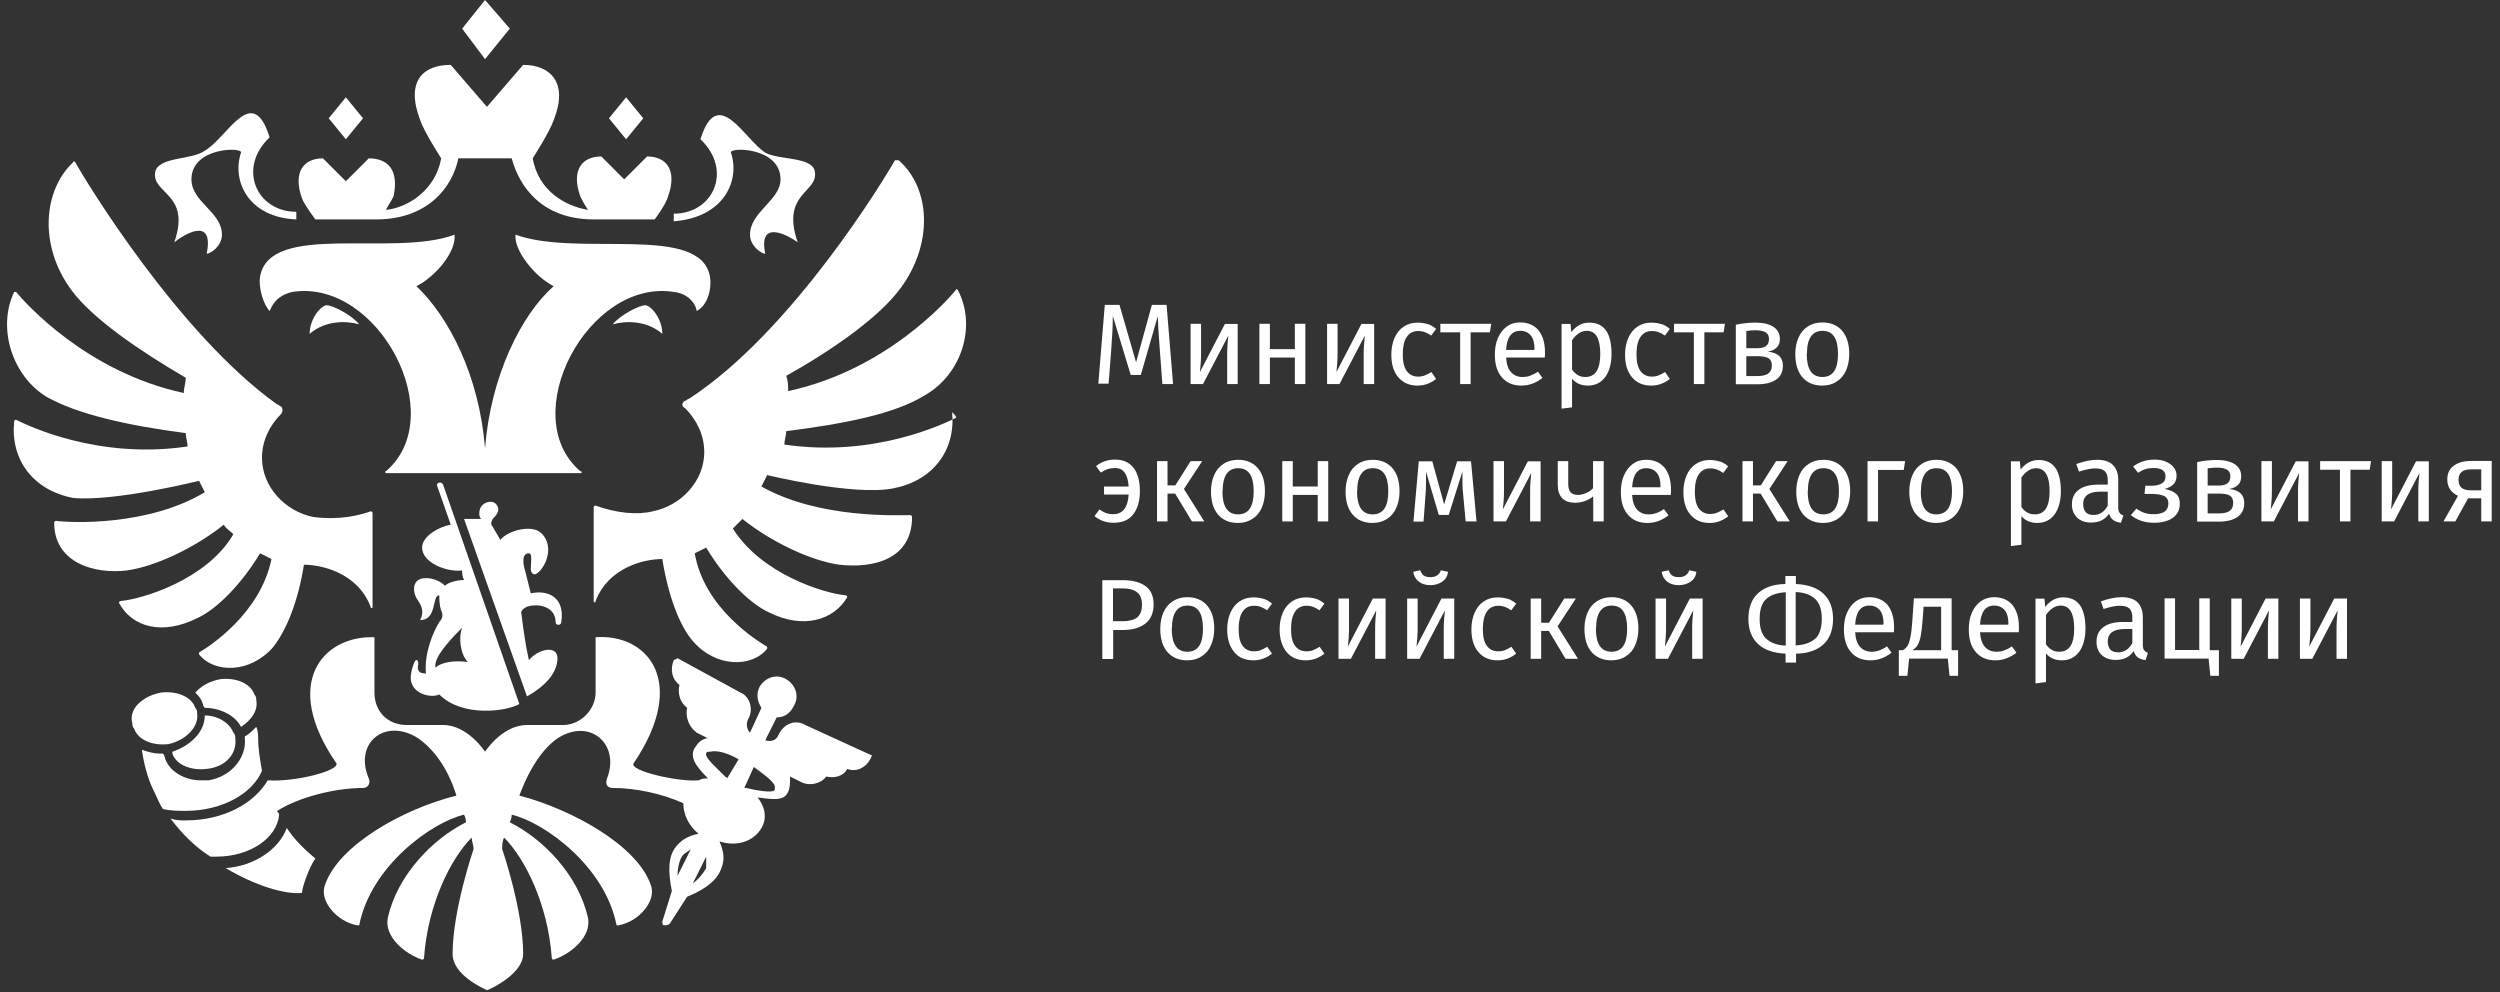 <?xml version="1.0" encoding="UTF-8"?>
<svg xmlns="http://www.w3.org/2000/svg" fill="#ffffff" viewBox="0 0 756 300" version="1.1">
<rect x="0" y="0" width="756" height="300" fill="#333333" stroke="none"/>
<g id="surface1">
<path style=" stroke:none;fill-rule:nonzero;fill-opacity:1;" d="M 59.621 215.777 C 59.621 215.203 59.621 214.625 59.047 214.047 C 57.891 210.586 53.281 208.855 48.668 209.434 C 45.785 210.008 43.48 211.164 41.75 212.895 C 40.02 214.625 39.445 216.934 40.02 218.664 C 40.02 219.242 40.02 219.816 40.598 220.395 C 41.75 223.855 46.363 225.586 50.973 225.012 C 56.164 223.855 60.199 219.816 59.621 215.777 Z M 59.621 215.777 "/>
<path style=" stroke:none;fill-rule:nonzero;fill-opacity:1;" d="M 71.152 223.281 C 71.152 222.703 71.152 222.125 70.574 221.547 C 69.422 218.664 65.965 216.355 61.93 216.355 C 61.93 221.547 57.316 225.586 52.129 227.316 L 52.129 227.895 C 53.281 231.355 57.891 233.086 62.504 232.512 C 68.27 231.934 71.727 227.895 71.152 223.281 Z M 71.152 223.281 "/>
<path style=" stroke:none;fill-rule:nonzero;fill-opacity:1;" d="M 77.492 211.742 C 77.492 211.164 77.492 210.586 76.918 210.008 C 75.766 206.547 71.152 204.816 66.539 205.395 C 63.656 205.973 61.352 207.125 59.621 208.855 L 59.047 209.434 C 60.199 210.586 60.773 211.164 61.352 212.895 C 61.352 213.277 61.543 213.664 61.93 214.047 C 66.539 214.047 71.152 216.355 72.883 219.816 C 76.34 217.512 78.07 214.625 77.492 211.742 Z M 77.492 211.742 "/>
<path style=" stroke:none;fill-rule:nonzero;fill-opacity:1;" d="M 200.285 100.965 C 195.676 96.926 189.332 96.926 185.297 98.082 C 187.605 95.195 193.367 92.312 195.098 92.312 C 196.828 92.312 200.285 96.352 200.285 100.965 Z M 200.285 100.965 "/>
<path style=" stroke:none;fill-rule:nonzero;fill-opacity:1;" d="M 214.699 83.656 C 211.816 67.504 174.922 77.887 155.898 70.965 C 155.32 75.582 161.66 83.656 167.426 86.543 C 157.625 95.195 148.402 113.66 146.672 135.582 C 144.941 113.66 135.719 95.773 125.918 86.543 C 131.684 83.656 138.027 76.156 137.449 70.965 C 119 77.887 81.527 66.926 78.645 83.656 C 78.07 87.121 79.801 92.312 81.527 94.043 C 82.105 92.891 83.258 89.426 88.445 88.273 C 114.391 84.234 136.297 125.773 116.695 142.508 C 116.117 142.508 116.695 143.082 116.695 143.082 L 175.496 143.082 C 176.074 143.082 176.074 142.508 175.496 142.508 C 155.898 125.773 177.805 84.234 203.746 88.273 C 208.934 88.852 210.664 92.891 210.664 94.043 C 214.121 92.312 215.277 87.121 214.699 83.656 Z M 214.699 83.656 "/>
<path style=" stroke:none;fill-rule:nonzero;fill-opacity:1;" d="M 221.039 46.156 C 220.465 44.426 236.031 44.426 236.031 54.234 C 236.031 60.578 226.805 64.043 226.805 70.965 C 226.805 74.426 230.266 76.734 231.418 76.734 C 229.113 65.773 238.91 71.543 241.219 73.273 C 236.031 58.273 247.559 58.273 246.406 51.926 C 245.828 47.309 235.453 48.465 231.418 46.156 C 225.074 42.117 217.004 25.387 211.816 42.117 C 221.617 51.348 215.852 64.617 203.746 64.617 L 203.746 66.926 C 218.734 65.773 223.922 54.809 221.039 46.156 Z M 221.039 46.156 "/>
<path style=" stroke:none;fill-rule:nonzero;fill-opacity:1;" d="M 52.703 73.273 C 55.586 70.965 64.809 65.195 62.504 76.734 C 63.656 76.734 67.117 74.426 67.117 70.965 C 67.117 64.043 57.891 61.156 57.891 54.234 C 57.891 44.426 73.457 44.426 72.883 46.156 C 70 54.809 75.188 65.773 89.602 66.348 L 89.602 64.043 C 77.492 64.043 71.727 50.773 81.527 41.539 C 76.34 24.809 68.848 41.539 61.93 45.578 C 57.891 48.465 48.094 47.309 46.938 51.926 C 45.785 58.848 57.891 58.273 52.703 73.273 Z M 52.703 73.273 "/>
<path style=" stroke:none;fill-rule:nonzero;fill-opacity:1;" d="M 93.637 100.965 C 98.246 96.926 104.59 96.926 108.625 98.082 C 106.316 95.195 100.555 92.312 98.824 92.312 C 97.094 92.312 93.637 96.352 93.637 100.965 Z M 93.637 100.965 "/>
<path style=" stroke:none;fill-rule:nonzero;fill-opacity:1;" d="M 154.168 8.652 L 146.672 0 L 139.754 8.652 L 146.672 17.887 Z M 154.168 8.652 "/>
<path style=" stroke:none;fill-rule:nonzero;fill-opacity:1;" d="M 194.523 35.77 L 189.332 29.426 L 184.145 35.77 L 189.332 42.117 Z M 194.523 35.77 "/>
<path style=" stroke:none;fill-rule:nonzero;fill-opacity:1;" d="M 109.777 35.77 L 104.59 29.426 L 99.398 35.77 L 104.59 42.117 Z M 109.777 35.77 "/>
<path style=" stroke:none;fill-rule:nonzero;fill-opacity:1;" d="M 95.363 66.348 L 113.812 66.348 C 129.379 66.348 136.871 56.539 138.602 47.887 L 154.742 47.887 C 157.051 56.539 163.969 66.348 179.531 66.348 L 197.98 66.348 C 197.98 66.348 201.441 61.734 202.016 59.426 C 204.898 51.348 201.441 47.309 195.676 47.309 L 188.758 54.234 L 181.84 47.309 C 176.074 47.309 172.613 51.348 175.496 59.426 C 176.074 60.578 176.652 61.734 177.805 63.465 C 170.887 62.312 162.816 57.695 161.086 47.887 C 161.086 47.887 166.273 39.809 167.426 36.348 C 172.039 24.809 166.273 19.617 158.203 19.617 L 147.25 32.309 L 136.297 19.617 C 128.227 19.617 122.461 24.23 127.07 36.348 C 128.227 39.809 133.414 47.887 133.414 47.887 C 131.684 57.695 123.035 62.887 116.695 63.465 C 117.273 62.312 118.426 60.578 119 59.426 C 120.73 51.348 117.273 47.887 111.508 47.887 L 104.59 54.809 L 97.672 47.887 C 91.906 47.887 88.445 51.926 91.328 60.004 C 91.906 61.734 95.363 66.348 95.363 66.348 Z M 95.363 66.348 "/>
<path style=" stroke:none;fill-rule:nonzero;fill-opacity:1;" d="M 289.066 126.352 C 285.609 128.082 264.277 138.469 237.184 134.43 C 237.184 133.273 237.758 131.543 237.758 130.391 C 255.629 128.082 270.621 125.199 279.844 119.43 C 290.797 113.082 295.41 98.66 289.645 87.695 C 289.645 87.695 289.066 87.121 289.066 87.695 C 286.184 91.156 267.738 111.93 238.336 118.273 C 238.336 116.543 238.336 115.391 237.758 113.66 C 252.172 105.582 266.008 95.773 272.348 87.121 C 282.148 73.848 281.574 57.117 271.773 48.465 L 270.621 48.465 C 267.738 53.656 239.488 100.391 208.359 120.582 C 207.781 120.582 207.781 121.16 207.203 121.16 C 206.051 121.738 206.051 122.891 207.203 123.469 C 210.664 126.93 212.969 131.543 212.969 136.738 C 212.969 145.391 206.051 152.891 197.406 154.621 C 192.793 155.777 186.449 155.199 180.109 152.891 C 180.109 152.891 179.531 152.891 179.531 153.469 L 179.531 181.738 C 179.531 182.316 180.109 182.316 180.109 181.738 C 184.145 171.355 195.098 169.047 200.285 169.047 C 202.016 180.008 205.477 189.238 209.512 193.855 C 216.43 201.934 227.383 201.934 231.992 196.164 L 231.992 195.586 C 229.113 193.855 212.969 184.047 210.086 167.316 L 213.547 165.586 C 218.734 174.238 226.23 182.316 232.57 185.199 C 242.949 190.395 252.172 187.508 256.207 180.586 C 256.207 180.586 256.207 180.008 255.629 180.008 C 249.289 179.43 230.266 173.66 221.617 159.816 L 224.5 156.93 C 233.148 163.855 245.254 169.625 253.902 170.777 C 264.277 171.93 275.809 169.047 275.809 156.352 C 275.809 156.352 275.809 155.777 275.23 155.777 C 271.773 155.777 247.559 156.93 230.266 147.121 L 231.992 143.66 C 231.992 143.66 257.938 150.008 270.043 147.699 C 282.148 145.391 289.066 136.16 287.914 124.621 C 289.645 126.352 289.066 126.352 289.066 126.352 Z M 289.066 126.352 "/>
<path style=" stroke:none;fill-rule:nonzero;fill-opacity:1;" d="M 60.199 145.391 L 61.93 148.852 C 44.633 159.238 20.996 158.086 16.961 157.508 C 16.961 157.508 16.387 157.508 16.387 158.086 C 16.387 170.199 28.492 173.66 38.293 172.508 C 46.938 171.355 59.047 165.586 67.691 158.66 C 68.27 159.816 69.422 160.391 70.574 161.547 C 62.504 175.391 42.902 181.16 36.562 181.738 C 35.984 181.738 35.984 182.316 35.984 182.316 C 40.02 189.816 49.246 192.125 59.621 186.93 C 65.965 184.047 73.457 175.969 78.645 167.316 L 82.105 169.047 C 78.645 185.777 63.082 195.586 60.199 197.316 L 60.199 197.895 C 64.809 203.664 75.766 203.664 82.684 195.586 C 86.719 190.395 90.176 181.738 91.906 170.777 C 97.094 170.777 108.047 173.086 112.082 183.469 C 112.082 184.047 112.66 184.047 112.66 183.469 L 112.66 155.199 C 112.66 154.621 112.082 154.621 112.082 154.621 C 105.742 156.93 99.398 156.93 94.789 156.352 C 86.141 154.621 79.223 147.121 79.223 138.469 C 79.223 133.273 81.527 128.66 84.988 125.199 C 85.562 124.621 85.562 123.469 84.988 122.891 C 84.41 122.891 84.41 122.312 83.836 122.312 C 53.855 100.965 25.609 54.234 22.727 49.039 C 22.727 49.039 22.148 48.465 22.148 49.039 C 12.926 57.695 11.773 74.426 21.574 87.695 C 27.914 96.352 42.328 106.16 56.164 114.234 C 56.164 115.965 55.586 117.121 55.586 118.852 C 26.184 112.504 7.738 91.734 4.855 88.273 L 4.277 88.273 C -0.91 99.234 3.703 113.66 14.078 120.004 C 23.305 125.199 38.293 128.66 56.164 130.969 C 56.164 132.121 56.738 133.852 56.738 135.008 C 29.645 139.043 8.312 128.66 4.855 126.93 C 4.855 126.93 4.277 126.93 4.277 127.504 C 3.125 139.043 10.043 148.277 22.148 150.582 C 34.832 151.738 60.199 145.391 60.199 145.391 Z M 60.199 145.391 "/>
<path style=" stroke:none;fill-rule:nonzero;fill-opacity:1;" d="M 159.355 183.469 C 162.816 182.316 168.004 183.469 168.004 188.086 C 168.004 189.238 169.734 189.238 169.734 188.086 C 170.887 180.586 165.695 178.277 160.508 179.43 L 158.777 172.508 C 158.203 170.777 157.625 167.316 159.934 167.316 C 161.086 167.316 160.508 170.199 160.508 171.93 C 160.508 173.086 161.086 173.66 161.66 173.66 C 162.238 173.66 162.816 173.086 163.391 172.508 C 166.273 169.047 166.852 163.855 163.391 160.969 C 160.508 158.66 153.59 160.391 151.285 163.277 C 150.707 162.121 149.555 160.391 148.98 159.238 C 148.402 158.66 148.402 158.086 148.98 156.93 C 149.555 156.352 150.707 155.199 150.707 154.047 C 150.707 153.469 150.133 151.738 148.402 151.738 C 146.672 151.738 144.941 152.891 144.941 155.199 C 144.941 155.777 144.941 156.352 145.52 156.93 L 140.332 156.93 L 159.355 210.586 C 164.543 207.703 168.578 203.664 168.578 199.047 C 168.578 195.008 162.816 196.164 159.934 199.625 C 158.777 194.434 158.203 189.816 157.625 185.199 C 157.625 184.625 158.203 184.047 159.355 183.469 Z M 159.355 183.469 "/>
<path style=" stroke:none;fill-rule:nonzero;fill-opacity:1;" d="M 133.988 146.547 C 133.414 145.391 131.684 145.969 132.262 147.121 L 136.297 158.66 C 132.836 159.238 127.648 162.121 127.648 165.586 C 127.648 170.199 135.145 173.086 139.754 172.508 C 139.754 173.66 139.754 174.238 140.332 175.391 C 138.602 175.391 135.719 175.969 134.566 177.125 C 132.262 174.816 128.227 174.238 126.496 175.391 C 124.766 176.547 124.766 179.43 126.496 181.738 C 127.648 183.469 128.227 185.199 127.07 187.508 C 132.262 187.508 130.531 180.008 132.836 180.008 C 132.836 181.16 132.836 182.895 133.414 184.625 C 133.988 185.777 133.988 186.93 132.836 188.086 C 131.105 190.969 128.227 197.316 128.801 203.664 C 127.07 203.664 125.918 203.086 126.496 200.777 C 126.496 199.625 125.918 199.047 125.344 200.203 C 124.766 201.355 124.191 203.664 124.191 204.816 C 124.191 210.008 130.531 211.164 132.836 210.008 C 139.754 216.934 153.016 215.203 157.051 212.895 Z M 131.684 201.934 C 131.105 199.047 135.145 194.434 139.754 189.816 C 138.602 192.699 139.18 197.895 141.484 200.203 C 137.449 199.625 133.414 200.203 131.684 201.934 Z M 131.684 201.934 "/>
<path style=" stroke:none;fill-rule:nonzero;fill-opacity:1;" d="M 49.246 244.625 C 51.551 245.203 53.855 245.203 56.164 245.203 C 67.117 245.203 76.34 240.012 79.223 233.086 C 78.645 229.625 78.07 226.742 78.07 223.281 C 78.07 222.703 78.07 220.973 77.492 219.816 C 76.34 220.973 75.188 222.125 74.035 222.703 L 74.035 223.281 C 74.609 229.051 70 234.82 63.082 235.973 L 60.773 235.973 C 55.586 235.973 50.973 233.086 49.82 229.051 C 49.82 228.664 49.629 228.281 49.246 227.895 L 48.668 227.895 C 46.363 227.895 44.633 227.316 42.902 226.742 C 43.48 230.781 44.633 235.395 46.363 238.855 C 47.516 241.164 48.094 242.895 49.246 244.625 Z M 49.246 244.625 "/>
<path style=" stroke:none;fill-rule:nonzero;fill-opacity:1;" d="M 86.719 250.395 C 84.41 256.742 76.918 261.934 68.27 262.512 C 76.918 267.703 86.141 270.59 91.328 270.012 C 91.328 268.281 93.637 261.934 95.363 259.629 C 91.906 256.742 89.023 253.859 86.719 250.395 Z M 86.719 250.395 "/>
<path style=" stroke:none;fill-rule:nonzero;fill-opacity:1;" d="M 243.523 219.242 C 240.641 217.512 237.184 218.664 235.453 222.125 C 234.875 223.855 233.148 224.434 231.418 223.855 L 234.875 216.934 C 237.184 216.934 238.91 215.777 240.066 213.473 C 241.793 210.586 240.641 207.125 237.758 205.395 C 234.875 203.664 231.418 204.816 229.688 207.703 C 228.535 210.008 229.113 212.316 230.266 214.047 L 226.805 221.547 C 225.652 220.395 225.652 218.664 226.23 217.512 C 227.957 214.625 226.805 210.586 223.922 209.434 L 204.898 199.047 L 203.746 199.625 C 202.594 202.508 203.168 205.395 205.477 207.125 C 204.898 209.434 205.477 212.316 207.781 214.047 C 207.203 216.934 208.359 219.816 210.664 221.547 L 214.121 223.281 L 213.547 223.281 C 211.816 223.855 211.238 224.434 210.086 226.164 C 208.359 229.051 210.664 231.934 214.121 235.395 C 212.969 235.395 212.395 235.395 211.238 235.973 C 205.477 236.551 189.91 233.086 191.641 230.781 C 208.359 205.973 195.676 191.547 180.109 192.699 L 180.109 209.434 C 180.109 214.625 175.496 219.242 170.309 219.242 L 159.355 219.242 C 151.859 219.242 146.672 227.316 146.672 227.316 C 146.672 227.316 141.484 219.242 133.988 219.242 L 123.035 219.242 C 117.273 219.242 113.234 215.203 113.234 209.434 L 113.234 192.699 C 97.672 192.125 84.988 206.547 101.707 230.781 C 102.859 233.086 89.023 236.551 80.953 235.973 C 76.918 242.895 67.691 248.09 56.164 248.09 C 54.434 248.09 53.281 248.09 51.551 247.512 C 55.012 252.125 59.047 256.164 63.656 259.051 L 65.387 259.051 C 75.766 259.051 83.836 253.281 84.41 246.359 C 84.41 245.781 83.836 245.781 83.836 245.203 C 90.176 241.164 101.129 238.281 109.777 238.281 C 111.508 238.281 112.082 236.551 111.508 235.395 C 106.895 224.434 116.695 216.934 126.496 223.281 C 130.531 226.164 135.145 231.355 138.027 240.586 C 121.883 244.625 102.281 255.59 98.246 267.703 C 96.52 272.32 101.707 278.668 108.047 279.82 L 108.625 279.82 C 112.082 261.934 130.531 248.664 140.332 246.359 C 140.715 247.125 140.906 247.895 140.906 248.664 C 130.531 253.859 120.152 264.82 117.273 277.512 C 116.117 283.281 122.461 288.477 127.648 290.207 C 127.648 290.207 128.227 290.207 128.227 289.629 C 129.379 273.473 136.297 259.629 142.637 253.281 C 142.637 254.434 143.215 255.59 143.215 256.742 C 143.215 256.742 136.871 275.203 136.871 288.477 C 136.871 294.82 146.098 298.859 147.25 299.438 C 148.98 298.859 158.203 294.246 158.203 288.477 C 158.203 275.203 151.859 256.742 151.859 256.742 C 151.859 255.59 151.859 254.434 152.438 253.281 C 158.777 259.629 165.695 273.473 166.852 289.629 C 166.852 289.629 166.852 290.207 167.426 290.207 C 172.613 288.477 178.957 283.281 177.805 277.512 C 174.922 264.82 164.543 253.859 154.168 248.664 C 154.551 247.895 154.742 247.125 154.742 246.359 C 164.543 248.664 182.992 261.934 186.449 279.82 L 187.027 279.82 C 193.367 278.668 198.559 272.32 196.828 267.703 C 192.793 255.59 172.613 244.625 157.051 240.586 C 160.508 231.355 164.543 226.164 168.578 223.281 C 178.379 216.934 187.605 225.012 183.57 235.395 C 182.992 237.125 183.57 238.281 185.297 238.281 C 192.215 238.281 200.285 240.012 206.629 242.895 C 206.629 246.359 208.359 249.82 211.238 252.125 C 208.359 252.703 206.051 253.859 204.32 256.164 C 202.016 259.051 202.016 263.664 203.168 269.434 L 200.285 278.668 C 200.285 279.242 200.285 279.82 200.863 279.82 C 201.441 279.82 202.016 279.82 202.594 279.242 L 207.781 271.168 C 213.547 268.859 217.004 265.973 218.156 262.512 C 219.312 259.629 218.734 257.32 217.582 254.434 C 222.77 256.164 227.957 254.434 230.266 250.395 C 231.992 247.512 231.418 244.051 229.113 241.164 C 233.723 241.742 237.184 242.32 238.336 239.434 C 238.91 238.281 238.91 236.551 238.91 235.395 L 238.91 234.82 L 242.371 236.551 C 244.676 237.703 248.137 237.125 249.867 234.82 C 252.172 235.395 255.055 234.82 256.207 232.512 C 259.09 233.664 261.973 231.934 263.125 229.625 L 263.703 228.473 Z M 204.898 264.82 C 204.898 262.512 205.477 259.629 206.629 258.473 C 207.203 257.895 208.359 257.32 208.934 256.742 Z M 213.547 262.512 C 212.969 263.664 211.238 265.973 209.512 267.129 L 213.547 259.051 Z M 219.887 235.395 C 219.887 234.82 219.312 234.82 219.887 235.395 C 217.582 233.086 212.969 229.051 213.547 227.895 C 213.547 227.316 214.121 227.316 214.699 227.316 C 217.004 226.742 220.465 227.895 223.348 229.625 Z M 234.301 238.855 C 233.723 240.012 227.957 238.855 225.652 238.281 L 225.074 238.281 L 227.957 231.934 C 230.266 233.664 233.723 235.973 234.301 237.703 Z M 234.301 238.855 "/>
<path style=" stroke:none;fill-rule:nonzero;fill-opacity:1;" d="M 354.672 116.141 L 351.5 116.141 L 350.695 105.352 C 350.348 101.141 350.176 97.91 350.117 95.602 L 344.988 113.371 L 341.93 113.371 L 336.512 95.543 C 336.512 98.426 336.34 101.773 336.051 105.523 L 335.246 116.023 L 332.133 116.023 L 334.09 92.195 L 338.531 92.195 L 343.547 109.562 L 348.332 92.195 L 352.77 92.195 L 354.73 116.023 Z M 354.672 116.141 "/>
<path style=" stroke:none;fill-rule:nonzero;fill-opacity:1;" d="M 374.273 116.141 L 371.102 116.141 L 371.102 107.891 C 371.102 106.504 371.102 105.18 371.219 103.965 C 371.332 102.695 371.391 101.891 371.449 101.484 L 363.781 116.141 L 360.035 116.141 L 360.035 97.91 L 363.203 97.91 L 363.203 106.16 C 363.203 107.371 363.203 108.641 363.09 109.965 C 362.973 111.293 362.914 112.102 362.859 112.504 L 370.41 97.965 L 374.273 97.965 L 374.273 116.199 Z M 374.273 116.141 "/>
<path style=" stroke:none;fill-rule:nonzero;fill-opacity:1;" d="M 391.566 116.141 L 391.566 108.121 L 384.016 108.121 L 384.016 116.141 L 380.844 116.141 L 380.844 97.91 L 384.016 97.91 L 384.016 105.582 L 391.566 105.582 L 391.566 97.91 L 394.738 97.91 L 394.738 116.141 Z M 391.566 116.141 "/>
<path style=" stroke:none;fill-rule:nonzero;fill-opacity:1;" d="M 415.551 116.141 L 412.379 116.141 L 412.379 107.891 C 412.379 106.504 412.379 105.18 412.496 103.965 C 412.609 102.695 412.668 101.891 412.727 101.484 L 405.059 116.141 L 401.312 116.141 L 401.312 97.91 L 404.48 97.91 L 404.48 106.16 C 404.48 107.371 404.48 108.641 404.367 109.965 C 404.25 111.293 404.191 112.102 404.137 112.504 L 411.688 97.965 L 415.551 97.965 L 415.551 116.199 Z M 415.551 116.141 "/>
<path style=" stroke:none;fill-rule:nonzero;fill-opacity:1;" d="M 431.691 97.965 C 432.613 98.254 433.48 98.773 434.285 99.465 L 432.789 101.484 C 432.152 101.023 431.52 100.676 430.883 100.445 C 430.25 100.215 429.617 100.102 428.867 100.102 C 427.367 100.102 426.215 100.676 425.406 101.891 C 424.602 103.043 424.199 104.832 424.199 107.141 C 424.199 109.449 424.602 111.121 425.406 112.215 C 426.215 113.312 427.367 113.891 428.867 113.891 C 429.559 113.891 430.25 113.773 430.828 113.543 C 431.402 113.312 432.094 112.965 432.844 112.504 L 434.285 114.582 C 432.613 115.91 430.77 116.602 428.695 116.602 C 426.215 116.602 424.312 115.793 422.871 114.121 C 421.43 112.449 420.738 110.141 420.738 107.254 C 420.738 105.293 421.086 103.621 421.719 102.176 C 422.352 100.734 423.273 99.582 424.484 98.773 C 425.695 97.965 427.078 97.562 428.695 97.562 C 429.789 97.562 430.77 97.734 431.691 98.023 Z M 431.691 97.965 "/>
<path style=" stroke:none;fill-rule:nonzero;fill-opacity:1;" d="M 450.945 97.91 L 450.543 100.504 L 444.719 100.504 L 444.719 116.141 L 441.551 116.141 L 441.551 100.504 L 435.555 100.504 L 435.555 97.91 L 451.004 97.91 Z M 450.945 97.91 "/>
<path style=" stroke:none;fill-rule:nonzero;fill-opacity:1;" d="M 467.09 108.121 L 455.445 108.121 C 455.559 110.141 456.078 111.582 456.941 112.562 C 457.809 113.484 458.961 114.004 460.344 114.004 C 461.207 114.004 462.016 113.891 462.766 113.602 C 463.516 113.312 464.266 112.965 465.07 112.391 L 466.453 114.293 C 464.496 115.793 462.418 116.602 460.113 116.602 C 457.578 116.602 455.617 115.793 454.176 114.121 C 452.734 112.449 452.043 110.199 452.043 107.254 C 452.043 105.352 452.332 103.676 452.965 102.234 C 453.598 100.793 454.465 99.641 455.617 98.773 C 456.77 97.91 458.094 97.504 459.652 97.504 C 462.074 97.504 463.918 98.312 465.242 99.871 C 466.512 101.484 467.203 103.676 467.203 106.504 C 467.203 107.023 467.203 107.602 467.145 108.121 Z M 464.035 105.582 C 464.035 103.793 463.688 102.41 462.938 101.484 C 462.188 100.562 461.152 100.043 459.711 100.043 C 457.117 100.043 455.676 101.945 455.445 105.812 L 463.977 105.812 L 463.977 105.582 Z M 464.035 105.582 "/>
<path style=" stroke:none;fill-rule:nonzero;fill-opacity:1;" d="M 485.711 99.984 C 486.805 101.66 487.324 103.965 487.324 107.023 C 487.324 109.91 486.691 112.215 485.48 113.949 C 484.211 115.68 482.48 116.602 480.176 116.602 C 478.156 116.602 476.543 115.91 475.391 114.523 L 475.391 123.18 L 472.219 123.582 L 472.219 97.965 L 474.93 97.965 L 475.16 100.445 C 475.852 99.523 476.66 98.832 477.582 98.312 C 478.504 97.793 479.543 97.562 480.578 97.562 C 482.883 97.562 484.613 98.371 485.711 100.043 Z M 483.922 107.023 C 483.922 102.352 482.539 100.043 479.828 100.043 C 478.906 100.043 478.102 100.332 477.352 100.852 C 476.602 101.371 475.965 102.062 475.391 102.871 L 475.391 111.754 C 475.852 112.449 476.43 113.023 477.121 113.43 C 477.812 113.832 478.562 114.004 479.426 114.004 C 482.422 114.004 483.922 111.699 483.922 107.023 Z M 483.922 107.023 "/>
<path style=" stroke:none;fill-rule:nonzero;fill-opacity:1;" d="M 502.371 97.965 C 503.293 98.254 504.156 98.773 504.965 99.465 L 503.465 101.484 C 502.832 101.023 502.195 100.676 501.562 100.445 C 500.93 100.215 500.293 100.102 499.547 100.102 C 498.047 100.102 496.895 100.676 496.086 101.891 C 495.281 103.043 494.875 104.832 494.875 107.141 C 494.875 109.449 495.281 111.121 496.086 112.215 C 496.895 113.312 498.047 113.891 499.547 113.891 C 500.238 113.891 500.93 113.773 501.504 113.543 C 502.082 113.312 502.773 112.965 503.523 112.504 L 504.965 114.582 C 503.293 115.91 501.449 116.602 499.371 116.602 C 496.895 116.602 494.992 115.793 493.551 114.121 C 492.109 112.449 491.418 110.141 491.418 107.254 C 491.418 105.293 491.762 103.621 492.398 102.176 C 493.031 100.734 493.953 99.582 495.164 98.773 C 496.375 97.965 497.758 97.562 499.371 97.562 C 500.469 97.562 501.449 97.734 502.371 98.023 Z M 502.371 97.965 "/>
<path style=" stroke:none;fill-rule:nonzero;fill-opacity:1;" d="M 521.625 97.91 L 521.223 100.504 L 515.398 100.504 L 515.398 116.141 L 512.227 116.141 L 512.227 100.504 L 506.234 100.504 L 506.234 97.91 L 521.684 97.91 Z M 521.625 97.91 "/>
<path style=" stroke:none;fill-rule:nonzero;fill-opacity:1;" d="M 539.152 110.543 C 539.152 112.449 538.457 113.891 537.074 114.812 C 535.691 115.734 533.848 116.199 531.484 116.199 L 524.91 116.199 L 524.91 98.195 C 527.043 97.734 529.062 97.562 530.906 97.562 C 533.156 97.562 534.941 97.965 536.27 98.832 C 537.594 99.695 538.227 100.91 538.227 102.523 C 538.227 103.562 537.941 104.43 537.305 105.062 C 536.672 105.695 535.75 106.16 534.539 106.332 C 537.652 106.621 539.152 108.062 539.152 110.602 Z M 528.082 100.16 L 528.082 105.293 L 531.484 105.293 C 532.578 105.293 533.441 105.062 534.02 104.66 C 534.598 104.254 534.941 103.562 534.941 102.523 C 534.941 101.602 534.598 100.91 533.961 100.504 C 533.27 100.102 532.289 99.871 530.906 99.871 C 529.926 99.871 529.004 99.926 528.082 100.102 Z M 534.652 112.965 C 535.402 112.504 535.809 111.699 535.809 110.484 C 535.809 109.504 535.461 108.754 534.828 108.352 C 534.191 107.949 533.098 107.715 531.539 107.715 L 528.082 107.715 L 528.082 113.715 L 531.484 113.715 C 532.867 113.715 533.906 113.484 534.652 113.023 Z M 534.652 112.965 "/>
<path style=" stroke:none;fill-rule:nonzero;fill-opacity:1;" d="M 557.078 100.043 C 558.52 101.773 559.211 104.082 559.211 107.023 C 559.211 108.93 558.867 110.602 558.234 112.043 C 557.598 113.484 556.676 114.582 555.406 115.391 C 554.195 116.199 552.754 116.602 551.027 116.602 C 548.488 116.602 546.473 115.734 545.031 114.062 C 543.59 112.391 542.898 110.023 542.898 107.082 C 542.898 105.18 543.242 103.504 543.879 102.062 C 544.512 100.621 545.434 99.523 546.703 98.715 C 547.914 97.91 549.414 97.504 551.086 97.504 C 553.621 97.504 555.637 98.371 557.078 100.043 Z M 546.355 107.023 C 546.355 111.641 547.914 114.004 551.086 114.004 C 554.254 114.004 555.812 111.699 555.812 107.023 C 555.812 102.352 554.254 100.043 551.141 100.043 C 548.027 100.043 546.414 102.352 546.414 107.023 Z M 546.355 107.023 "/>
<path style=" stroke:none;fill-rule:nonzero;fill-opacity:1;" d="M 342.738 141.41 C 344.008 143.027 344.699 145.332 344.699 148.449 C 344.699 151.566 344.008 153.816 342.68 155.547 C 341.355 157.277 339.336 158.086 336.742 158.086 C 334.496 158.086 332.535 157.391 330.977 156.066 L 332.477 154.047 C 333.168 154.566 333.805 154.91 334.438 155.141 C 335.07 155.371 335.82 155.488 336.684 155.488 C 338.012 155.488 339.105 155.027 339.914 154.047 C 340.723 153.066 341.184 151.566 341.297 149.547 L 333.859 149.547 L 333.859 147.121 L 341.297 147.121 C 341.184 145.219 340.777 143.832 340.086 142.91 C 339.395 141.988 338.473 141.527 337.203 141.527 C 336.398 141.527 335.648 141.641 334.957 141.871 C 334.266 142.102 333.574 142.449 332.879 142.91 L 331.438 140.949 C 332.305 140.258 333.227 139.793 334.148 139.449 C 335.129 139.102 336.168 138.988 337.32 138.988 C 339.625 138.988 341.414 139.793 342.68 141.352 Z M 342.738 141.41 "/>
<path style=" stroke:none;fill-rule:nonzero;fill-opacity:1;" d="M 363.551 139.449 L 358.016 147.871 L 364.184 157.68 L 360.438 157.68 L 355.363 149.258 L 353.059 149.258 L 353.059 157.68 L 349.887 157.68 L 349.887 139.449 L 353.059 139.449 L 353.059 146.777 L 355.422 146.777 L 360.035 139.449 Z M 363.551 139.449 "/>
<path style=" stroke:none;fill-rule:nonzero;fill-opacity:1;" d="M 380.383 141.582 C 381.824 143.312 382.516 145.621 382.516 148.562 C 382.516 150.469 382.172 152.141 381.535 153.586 C 380.902 155.027 379.98 156.121 378.711 156.93 C 377.445 157.738 376.059 158.141 374.332 158.141 C 371.793 158.141 369.777 157.277 368.336 155.602 C 366.895 153.93 366.203 151.566 366.203 148.621 C 366.203 146.719 366.547 145.047 367.184 143.602 C 367.816 142.16 368.738 141.062 370.008 140.258 C 371.219 139.449 372.715 139.043 374.387 139.043 C 376.926 139.043 378.941 139.91 380.383 141.582 Z M 369.66 148.562 C 369.66 153.18 371.219 155.547 374.387 155.547 C 377.559 155.547 379.117 153.238 379.117 148.562 C 379.117 143.891 377.559 141.582 374.445 141.582 C 371.332 141.582 369.719 143.891 369.719 148.562 Z M 369.66 148.562 "/>
<path style=" stroke:none;fill-rule:nonzero;fill-opacity:1;" d="M 398.484 157.68 L 398.484 149.66 L 390.934 149.66 L 390.934 157.68 L 387.762 157.68 L 387.762 139.449 L 390.934 139.449 L 390.934 147.121 L 398.484 147.121 L 398.484 139.449 L 401.656 139.449 L 401.656 157.68 Z M 398.484 157.68 "/>
<path style=" stroke:none;fill-rule:nonzero;fill-opacity:1;" d="M 421.086 141.582 C 422.527 143.312 423.219 145.621 423.219 148.562 C 423.219 150.469 422.871 152.141 422.238 153.586 C 421.602 155.027 420.68 156.121 419.414 156.93 C 418.145 157.738 416.762 158.141 415.031 158.141 C 412.496 158.141 410.477 157.277 409.035 155.602 C 407.594 153.93 406.902 151.566 406.902 148.621 C 406.902 146.719 407.25 145.047 407.883 143.602 C 408.516 142.16 409.438 141.062 410.707 140.258 C 411.918 139.449 413.418 139.043 415.09 139.043 C 417.625 139.043 419.645 139.91 421.086 141.582 Z M 410.363 148.562 C 410.363 153.18 411.918 155.547 415.09 155.547 C 418.258 155.547 419.816 153.238 419.816 148.562 C 419.816 143.891 418.258 141.582 415.145 141.582 C 412.035 141.582 410.418 143.891 410.418 148.562 Z M 410.363 148.562 "/>
<path style=" stroke:none;fill-rule:nonzero;fill-opacity:1;" d="M 446.336 157.68 L 443.223 157.68 L 442.414 149.082 C 442.301 148.16 442.242 147.18 442.242 146.082 C 442.242 144.988 442.242 143.777 442.242 142.562 L 438.09 155.719 L 435.094 155.719 L 431.23 142.621 C 431.23 145.68 431.23 147.812 431.117 149.082 L 430.48 157.738 L 427.426 157.738 L 429.039 139.508 L 433.133 139.508 L 436.707 152.547 L 440.629 139.508 L 444.836 139.508 L 446.508 157.738 Z M 446.336 157.68 "/>
<path style=" stroke:none;fill-rule:nonzero;fill-opacity:1;" d="M 465.879 157.68 L 462.707 157.68 L 462.707 149.43 C 462.707 148.047 462.707 146.719 462.824 145.508 C 462.938 144.238 462.996 143.43 463.055 143.027 L 455.387 157.68 L 451.637 157.68 L 451.637 139.449 L 454.809 139.449 L 454.809 147.699 C 454.809 148.91 454.809 150.18 454.695 151.508 C 454.578 152.832 454.52 153.641 454.465 154.047 L 462.016 139.508 L 465.879 139.508 L 465.879 157.738 Z M 465.879 157.68 "/>
<path style=" stroke:none;fill-rule:nonzero;fill-opacity:1;" d="M 484.961 139.449 L 484.961 157.68 L 481.789 157.68 L 481.789 150.066 C 481.098 150.699 480.289 151.16 479.309 151.508 C 478.332 151.852 477.352 152.027 476.312 152.027 C 474.582 152.027 473.258 151.566 472.391 150.641 C 471.527 149.719 471.066 148.391 471.066 146.66 L 471.066 139.449 L 474.238 139.449 L 474.238 146.312 C 474.238 147.469 474.469 148.332 474.93 148.852 C 475.391 149.371 476.141 149.66 477.121 149.66 C 477.926 149.66 478.793 149.488 479.656 149.082 C 480.52 148.738 481.211 148.219 481.73 147.641 L 481.73 139.449 Z M 484.961 139.449 "/>
<path style=" stroke:none;fill-rule:nonzero;fill-opacity:1;" d="M 505.195 149.66 L 493.551 149.66 C 493.664 151.68 494.184 153.121 495.047 154.102 C 495.914 155.027 497.066 155.547 498.449 155.547 C 499.316 155.547 500.121 155.43 500.871 155.141 C 501.621 154.91 502.371 154.508 503.176 153.93 L 504.562 155.836 C 502.602 157.336 500.527 158.141 498.219 158.141 C 495.684 158.141 493.723 157.336 492.281 155.66 C 490.84 153.988 490.148 151.738 490.148 148.797 C 490.148 146.891 490.438 145.219 491.07 143.777 C 491.703 142.332 492.57 141.18 493.723 140.312 C 494.875 139.449 496.203 139.043 497.758 139.043 C 500.18 139.043 502.023 139.852 503.352 141.41 C 504.617 143.027 505.309 145.219 505.309 148.047 C 505.309 148.562 505.309 149.141 505.254 149.66 Z M 502.141 147.121 C 502.141 145.332 501.793 143.949 501.043 143.027 C 500.293 142.102 499.258 141.582 497.816 141.582 C 495.223 141.582 493.781 143.488 493.551 147.352 L 502.082 147.352 L 502.082 147.121 Z M 502.141 147.121 "/>
<path style=" stroke:none;fill-rule:nonzero;fill-opacity:1;" d="M 520.012 139.508 C 520.934 139.793 521.797 140.312 522.605 141.008 L 521.105 143.027 C 520.473 142.562 519.84 142.219 519.203 141.988 C 518.57 141.758 517.938 141.641 517.188 141.641 C 515.688 141.641 514.535 142.219 513.727 143.43 C 512.922 144.582 512.516 146.371 512.516 148.68 C 512.516 150.988 512.922 152.66 513.727 153.758 C 514.535 154.852 515.688 155.43 517.188 155.43 C 517.879 155.43 518.57 155.316 519.145 155.086 C 519.723 154.852 520.414 154.508 521.164 154.047 L 522.605 156.121 C 520.934 157.449 519.09 158.141 517.012 158.141 C 514.535 158.141 512.633 157.336 511.191 155.66 C 509.75 153.988 509.059 151.68 509.059 148.797 C 509.059 146.832 509.402 145.16 510.039 143.719 C 510.672 142.277 511.594 141.121 512.805 140.312 C 514.016 139.508 515.398 139.102 517.012 139.102 C 518.109 139.102 519.09 139.277 520.012 139.562 Z M 520.012 139.508 "/>
<path style=" stroke:none;fill-rule:nonzero;fill-opacity:1;" d="M 540.59 139.449 L 535.059 147.871 L 541.227 157.68 L 537.48 157.68 L 532.406 149.258 L 530.098 149.258 L 530.098 157.68 L 526.93 157.68 L 526.93 139.449 L 530.098 139.449 L 530.098 146.777 L 532.465 146.777 L 537.074 139.449 Z M 540.59 139.449 "/>
<path style=" stroke:none;fill-rule:nonzero;fill-opacity:1;" d="M 557.367 141.582 C 558.809 143.312 559.5 145.621 559.5 148.562 C 559.5 150.469 559.156 152.141 558.52 153.586 C 557.887 155.027 556.965 156.121 555.695 156.93 C 554.426 157.738 553.043 158.141 551.316 158.141 C 548.777 158.141 546.762 157.277 545.32 155.602 C 543.879 153.93 543.188 151.566 543.188 148.621 C 543.188 146.719 543.531 145.047 544.168 143.602 C 544.801 142.16 545.723 141.062 546.992 140.258 C 548.203 139.449 549.699 139.043 551.371 139.043 C 553.91 139.043 555.926 139.91 557.367 141.582 Z M 546.645 148.562 C 546.645 153.18 548.203 155.547 551.371 155.547 C 554.543 155.547 556.098 153.238 556.098 148.562 C 556.098 143.891 554.543 141.582 551.43 141.582 C 548.316 141.582 546.703 143.891 546.703 148.562 Z M 546.645 148.562 "/>
<path style=" stroke:none;fill-rule:nonzero;fill-opacity:1;" d="M 567.918 157.68 L 564.746 157.68 L 564.746 139.449 L 576.105 139.449 L 575.699 142.102 L 567.918 142.102 L 567.918 157.738 Z M 567.918 157.68 "/>
<path style=" stroke:none;fill-rule:nonzero;fill-opacity:1;" d="M 591.555 141.582 C 592.996 143.312 593.688 145.621 593.688 148.562 C 593.688 150.469 593.34 152.141 592.707 153.586 C 592.074 155.027 591.152 156.121 589.883 156.93 C 588.613 157.738 587.23 158.141 585.5 158.141 C 582.965 158.141 580.945 157.277 579.504 155.602 C 578.062 153.93 577.371 151.566 577.371 148.621 C 577.371 146.719 577.719 145.047 578.352 143.602 C 578.984 142.16 579.91 141.062 581.176 140.258 C 582.387 139.449 583.887 139.043 585.559 139.043 C 588.094 139.043 590.113 139.91 591.555 141.582 Z M 580.832 148.562 C 580.832 153.18 582.387 155.547 585.559 155.547 C 588.73 155.547 590.285 153.238 590.285 148.562 C 590.285 143.891 588.73 141.582 585.617 141.582 C 582.504 141.582 580.891 143.891 580.891 148.562 Z M 580.832 148.562 "/>
<path style=" stroke:none;fill-rule:nonzero;fill-opacity:1;" d="M 621.59 141.527 C 622.684 143.199 623.203 145.508 623.203 148.562 C 623.203 151.449 622.57 153.758 621.359 155.488 C 620.09 157.219 618.359 158.141 616.055 158.141 C 614.039 158.141 612.422 157.449 611.27 156.066 L 611.27 164.719 L 608.098 165.121 L 608.098 139.508 L 610.809 139.508 L 611.039 141.988 C 611.73 141.062 612.539 140.371 613.461 139.852 C 614.383 139.332 615.422 139.102 616.457 139.102 C 618.766 139.102 620.492 139.91 621.59 141.582 Z M 619.801 148.562 C 619.801 143.891 618.418 141.582 615.711 141.582 C 614.785 141.582 613.98 141.871 613.23 142.391 C 612.48 142.91 611.848 143.602 611.27 144.41 L 611.27 153.297 C 611.73 153.988 612.309 154.566 613 154.969 C 613.691 155.371 614.441 155.547 615.305 155.547 C 618.305 155.547 619.801 153.238 619.801 148.562 Z M 619.801 148.562 "/>
<path style=" stroke:none;fill-rule:nonzero;fill-opacity:1;" d="M 640.961 155.086 C 641.191 155.43 641.594 155.719 642.113 155.891 L 641.363 158.086 C 640.441 157.969 639.633 157.68 639.059 157.277 C 638.48 156.871 638.078 156.238 637.789 155.316 C 636.578 157.16 634.734 158.027 632.371 158.027 C 630.582 158.027 629.141 157.508 628.105 156.527 C 627.066 155.488 626.547 154.16 626.547 152.547 C 626.547 150.582 627.238 149.141 628.621 148.102 C 630.008 147.062 631.965 146.547 634.559 146.547 L 637.387 146.547 L 637.387 145.219 C 637.387 143.949 637.098 143.027 636.461 142.449 C 635.828 141.871 634.906 141.641 633.582 141.641 C 632.254 141.641 630.582 141.988 628.68 142.621 L 627.875 140.312 C 630.121 139.508 632.254 139.043 634.156 139.043 C 636.289 139.043 637.902 139.562 638.941 140.602 C 639.98 141.641 640.555 143.141 640.555 145.102 L 640.555 153.469 C 640.555 154.219 640.672 154.738 640.961 155.086 Z M 637.387 152.891 L 637.387 148.68 L 635.023 148.68 C 631.68 148.68 629.949 149.949 629.949 152.43 C 629.949 153.527 630.238 154.336 630.754 154.91 C 631.273 155.488 632.082 155.719 633.121 155.719 C 634.965 155.719 636.348 154.797 637.387 152.891 Z M 637.387 152.891 "/>
<path style=" stroke:none;fill-rule:nonzero;fill-opacity:1;" d="M 654.852 139.562 C 655.832 139.969 656.641 140.488 657.273 141.238 C 657.91 141.988 658.195 142.852 658.195 143.891 C 658.195 144.93 657.91 145.738 657.332 146.371 C 656.754 147.008 655.832 147.527 654.566 147.871 C 656.062 148.102 657.215 148.621 658.023 149.312 C 658.832 150.008 659.176 150.988 659.176 152.316 C 659.176 154.219 658.426 155.66 656.984 156.641 C 655.543 157.621 653.641 158.086 651.395 158.086 C 648.629 158.086 646.32 157.336 644.359 155.777 L 646.031 153.816 C 646.84 154.391 647.648 154.797 648.453 155.086 C 649.262 155.371 650.242 155.488 651.277 155.488 C 654.277 155.488 655.719 154.391 655.719 152.258 C 655.719 151.219 655.312 150.469 654.449 150.008 C 653.586 149.602 652.434 149.371 650.934 149.371 L 648.512 149.371 L 648.742 146.891 L 650.586 146.891 C 651.855 146.891 652.895 146.66 653.699 146.199 C 654.508 145.738 654.852 145.047 654.852 144.062 C 654.852 143.141 654.508 142.508 653.875 142.102 C 653.18 141.699 652.316 141.527 651.223 141.527 C 650.297 141.527 649.434 141.641 648.742 141.871 C 647.992 142.102 647.301 142.508 646.551 142.969 L 645.051 141.062 C 645.977 140.371 646.953 139.852 648.051 139.508 C 649.09 139.16 650.297 138.988 651.625 138.988 C 652.777 138.988 653.875 139.16 654.852 139.562 Z M 654.852 139.562 "/>
<path style=" stroke:none;fill-rule:nonzero;fill-opacity:1;" d="M 678.664 152.082 C 678.664 153.988 677.969 155.43 676.586 156.352 C 675.203 157.277 673.359 157.738 670.996 157.738 L 664.422 157.738 L 664.422 139.738 C 666.555 139.277 668.574 139.102 670.418 139.102 C 672.668 139.102 674.453 139.508 675.781 140.371 C 677.105 141.238 677.738 142.449 677.738 144.062 C 677.738 145.102 677.453 145.969 676.816 146.602 C 676.184 147.238 675.262 147.699 674.051 147.871 C 677.164 148.16 678.664 149.602 678.664 152.141 Z M 667.594 141.699 L 667.594 146.832 L 670.996 146.832 C 672.09 146.832 672.953 146.602 673.531 146.199 C 674.109 145.797 674.453 145.102 674.453 144.062 C 674.453 143.141 674.109 142.449 673.473 142.047 C 672.781 141.641 671.801 141.41 670.418 141.41 C 669.438 141.41 668.516 141.469 667.594 141.641 Z M 674.164 154.508 C 674.914 154.047 675.32 153.238 675.32 152.027 C 675.32 151.047 674.973 150.297 674.34 149.891 C 673.703 149.488 672.609 149.258 671.051 149.258 L 667.594 149.258 L 667.594 155.258 L 670.996 155.258 C 672.379 155.258 673.418 155.027 674.164 154.566 Z M 674.164 154.508 "/>
<path style=" stroke:none;fill-rule:nonzero;fill-opacity:1;" d="M 698.09 157.68 L 694.918 157.68 L 694.918 149.43 C 694.918 148.047 694.918 146.719 695.035 145.508 C 695.148 144.238 695.207 143.43 695.266 143.027 L 687.598 157.68 L 683.852 157.68 L 683.852 139.449 L 687.023 139.449 L 687.023 147.699 C 687.023 148.91 687.023 150.18 686.906 151.508 C 686.789 152.832 686.734 153.641 686.676 154.047 L 694.227 139.508 L 698.09 139.508 L 698.09 157.738 Z M 698.09 157.68 "/>
<path style=" stroke:none;fill-rule:nonzero;fill-opacity:1;" d="M 717 139.449 L 716.598 142.047 L 710.773 142.047 L 710.773 157.68 L 707.602 157.68 L 707.602 142.047 L 701.605 142.047 L 701.605 139.449 L 717.059 139.449 Z M 717 139.449 "/>
<path style=" stroke:none;fill-rule:nonzero;fill-opacity:1;" d="M 734.469 157.68 L 731.297 157.68 L 731.297 149.43 C 731.297 148.047 731.297 146.719 731.41 145.508 C 731.527 144.238 731.586 143.43 731.641 143.027 L 723.977 157.68 L 720.227 157.68 L 720.227 139.449 L 723.398 139.449 L 723.398 147.699 C 723.398 148.91 723.398 150.18 723.281 151.508 C 723.168 152.832 723.109 153.641 723.051 154.047 L 730.605 139.508 L 734.469 139.508 L 734.469 157.738 Z M 734.469 157.68 "/>
<path style=" stroke:none;fill-rule:nonzero;fill-opacity:1;" d="M 753.492 139.449 L 753.492 157.68 L 750.32 157.68 L 750.32 150.699 L 746.344 150.699 L 742.48 157.68 L 738.906 157.68 L 743.289 149.949 C 741.156 148.91 740.059 147.297 740.059 144.988 C 740.059 143.199 740.691 141.812 742.02 140.832 C 743.289 139.852 745.133 139.391 747.438 139.391 L 753.492 139.391 Z M 750.32 148.277 L 750.32 141.93 L 747.379 141.93 C 746.055 141.93 745.074 142.16 744.441 142.68 C 743.805 143.199 743.461 143.949 743.461 145.047 C 743.461 146.199 743.75 147.008 744.383 147.527 C 745.016 148.047 745.996 148.277 747.324 148.277 Z M 750.32 148.277 "/>
<path style=" stroke:none;fill-rule:nonzero;fill-opacity:1;" d="M 346.43 177.238 C 348.043 178.449 348.852 180.297 348.852 182.777 C 348.852 185.375 347.984 187.336 346.312 188.605 C 344.641 189.875 342.395 190.508 339.625 190.508 L 336.629 190.508 L 336.629 199.277 L 333.344 199.277 L 333.344 175.449 L 339.625 175.449 C 342.566 175.449 344.871 176.086 346.484 177.297 Z M 343.836 186.758 C 344.812 186.008 345.332 184.68 345.332 182.777 C 345.332 181.047 344.812 179.836 343.836 179.086 C 342.855 178.336 341.414 177.93 339.512 177.93 L 336.57 177.93 L 336.57 187.855 L 339.453 187.855 C 341.355 187.855 342.797 187.508 343.836 186.758 Z M 343.836 186.758 "/>
<path style=" stroke:none;fill-rule:nonzero;fill-opacity:1;" d="M 365.051 183.125 C 366.492 184.855 367.184 187.164 367.184 190.105 C 367.184 192.008 366.836 193.684 366.203 195.125 C 365.566 196.566 364.645 197.664 363.379 198.469 C 362.168 199.277 360.727 199.684 358.996 199.684 C 356.461 199.684 354.441 198.816 353 197.145 C 351.559 195.469 350.867 193.105 350.867 190.164 C 350.867 188.258 351.215 186.586 351.848 185.145 C 352.48 183.699 353.402 182.605 354.672 181.797 C 355.941 180.988 357.383 180.586 359.055 180.586 C 361.59 180.586 363.609 181.449 365.051 183.125 Z M 354.328 190.105 C 354.328 194.719 355.883 197.086 359.055 197.086 C 362.223 197.086 363.781 194.777 363.781 190.105 C 363.781 185.43 362.223 183.125 359.109 183.125 C 356 183.125 354.383 185.43 354.383 190.105 Z M 354.328 190.105 "/>
<path style=" stroke:none;fill-rule:nonzero;fill-opacity:1;" d="M 382.055 181.047 C 382.977 181.336 383.844 181.855 384.648 182.547 L 383.152 184.566 C 382.516 184.105 381.883 183.758 381.25 183.527 C 380.613 183.297 379.98 183.18 379.23 183.18 C 377.73 183.18 376.578 183.758 375.773 184.969 C 374.965 186.125 374.562 187.914 374.562 190.219 C 374.562 192.527 374.965 194.258 375.773 195.297 C 376.578 196.395 377.73 196.969 379.23 196.969 C 379.922 196.969 380.613 196.855 381.191 196.625 C 381.766 196.395 382.461 196.047 383.207 195.586 L 384.648 197.664 C 382.977 198.988 381.133 199.684 379.059 199.684 C 376.578 199.684 374.617 198.875 373.234 197.203 C 371.852 195.527 371.102 193.219 371.102 190.336 C 371.102 188.375 371.449 186.699 372.082 185.258 C 372.715 183.816 373.641 182.664 374.848 181.855 C 376.059 181.047 377.445 180.645 379.117 180.645 C 380.211 180.645 381.191 180.816 382.113 181.105 Z M 382.055 181.047 "/>
<path style=" stroke:none;fill-rule:nonzero;fill-opacity:1;" d="M 397.91 181.047 C 398.832 181.336 399.695 181.855 400.504 182.547 L 399.004 184.566 C 398.371 184.105 397.738 183.758 397.102 183.527 C 396.469 183.297 395.832 183.18 395.086 183.18 C 393.586 183.18 392.434 183.758 391.625 184.969 C 390.82 186.125 390.414 187.914 390.414 190.219 C 390.414 192.527 390.82 194.258 391.625 195.297 C 392.434 196.395 393.586 196.969 395.086 196.969 C 395.777 196.969 396.469 196.855 397.043 196.625 C 397.621 196.395 398.312 196.047 399.062 195.586 L 400.504 197.664 C 398.832 198.988 396.988 199.684 394.91 199.684 C 392.434 199.684 390.473 198.875 389.09 197.203 C 387.707 195.527 386.957 193.219 386.957 190.336 C 386.957 188.375 387.301 186.699 387.938 185.258 C 388.57 183.816 389.492 182.664 390.703 181.855 C 391.914 181.047 393.297 180.645 394.969 180.645 C 396.066 180.645 397.043 180.816 397.969 181.105 Z M 397.91 181.047 "/>
<path style=" stroke:none;fill-rule:nonzero;fill-opacity:1;" d="M 419.008 199.219 L 415.84 199.219 L 415.84 190.969 C 415.84 189.586 415.84 188.258 415.953 187.047 C 416.07 185.777 416.125 184.969 416.184 184.566 L 408.516 199.219 L 404.77 199.219 L 404.77 180.988 L 407.941 180.988 L 407.941 189.238 C 407.941 190.449 407.941 191.719 407.824 193.047 C 407.711 194.375 407.652 195.184 407.594 195.527 L 415.145 180.988 L 419.008 180.988 Z M 419.008 199.219 "/>
<path style=" stroke:none;fill-rule:nonzero;fill-opacity:1;" d="M 439.762 199.219 L 436.594 199.219 L 436.594 190.969 C 436.594 189.586 436.594 188.258 436.707 187.047 C 436.824 185.777 436.879 184.969 436.938 184.566 L 429.27 199.219 L 425.523 199.219 L 425.523 180.988 L 428.695 180.988 L 428.695 189.238 C 428.695 190.449 428.695 191.719 428.578 193.047 C 428.465 194.375 428.406 195.184 428.348 195.527 L 435.898 180.988 L 439.762 180.988 Z M 429.039 175.855 C 428.059 175.105 427.543 174.125 427.367 172.91 L 429.5 172.449 C 429.73 173.199 430.078 173.719 430.598 174.066 C 431.117 174.41 431.75 174.527 432.559 174.527 C 433.363 174.527 434.055 174.355 434.574 174.008 C 435.094 173.66 435.496 173.141 435.727 172.449 L 437.859 172.91 C 437.746 174.18 437.168 175.16 436.188 175.855 C 435.207 176.547 433.996 176.949 432.559 176.949 C 431.117 176.949 429.961 176.605 428.98 175.855 Z M 429.039 175.855 "/>
<path style=" stroke:none;fill-rule:nonzero;fill-opacity:1;" d="M 455.906 181.047 C 456.828 181.336 457.691 181.855 458.5 182.547 L 457 184.566 C 456.367 184.105 455.73 183.758 455.098 183.527 C 454.465 183.297 453.828 183.18 453.078 183.18 C 451.582 183.18 450.43 183.758 449.621 184.969 C 448.812 186.125 448.41 187.914 448.41 190.219 C 448.41 192.527 448.812 194.258 449.621 195.297 C 450.43 196.395 451.582 196.969 453.078 196.969 C 453.773 196.969 454.465 196.855 455.039 196.625 C 455.617 196.395 456.309 196.047 457.059 195.586 L 458.5 197.664 C 456.828 198.988 454.98 199.684 452.906 199.684 C 450.43 199.684 448.527 198.875 447.086 197.203 C 445.645 195.527 444.953 193.219 444.953 190.336 C 444.953 188.375 445.297 186.699 445.93 185.258 C 446.566 183.816 447.488 182.664 448.699 181.855 C 449.91 181.047 451.293 180.645 452.906 180.645 C 454.004 180.645 454.98 180.816 455.906 181.105 Z M 455.906 181.047 "/>
<path style=" stroke:none;fill-rule:nonzero;fill-opacity:1;" d="M 476.543 180.988 L 471.008 189.414 L 477.176 199.219 L 473.43 199.219 L 468.355 190.797 L 466.051 190.797 L 466.051 199.219 L 462.879 199.219 L 462.879 180.988 L 466.051 180.988 L 466.051 188.316 L 468.414 188.316 L 473.027 180.988 Z M 476.543 180.988 "/>
<path style=" stroke:none;fill-rule:nonzero;fill-opacity:1;" d="M 493.32 183.125 C 494.762 184.855 495.453 187.164 495.453 190.105 C 495.453 192.008 495.105 193.684 494.473 195.125 C 493.84 196.566 492.914 197.664 491.648 198.469 C 490.438 199.277 488.996 199.684 487.266 199.684 C 484.73 199.684 482.711 198.816 481.27 197.145 C 479.828 195.469 479.137 193.105 479.137 190.164 C 479.137 188.258 479.484 186.586 480.117 185.145 C 480.75 183.699 481.676 182.605 482.941 181.797 C 484.211 180.988 485.652 180.586 487.324 180.586 C 489.859 180.586 491.879 181.449 493.32 183.125 Z M 482.598 190.105 C 482.598 194.719 484.152 197.086 487.324 197.086 C 490.496 197.086 492.051 194.777 492.051 190.105 C 492.051 185.43 490.496 183.125 487.383 183.125 C 484.27 183.125 482.652 185.43 482.652 190.105 Z M 482.598 190.105 "/>
<path style=" stroke:none;fill-rule:nonzero;fill-opacity:1;" d="M 514.879 199.219 L 511.711 199.219 L 511.711 190.969 C 511.711 189.586 511.711 188.258 511.824 187.047 C 511.941 185.777 511.996 184.969 512.055 184.566 L 504.387 199.219 L 500.641 199.219 L 500.641 180.988 L 503.812 180.988 L 503.812 189.238 C 503.812 190.449 503.812 191.719 503.695 193.047 C 503.582 194.375 503.523 195.184 503.465 195.527 L 511.016 180.988 L 514.879 180.988 Z M 504.156 175.855 C 503.176 175.105 502.66 174.125 502.484 172.91 L 504.617 172.449 C 504.848 173.199 505.195 173.719 505.715 174.066 C 506.234 174.41 506.867 174.527 507.676 174.527 C 508.48 174.527 509.172 174.355 509.691 174.008 C 510.211 173.66 510.613 173.141 510.844 172.449 L 512.977 172.91 C 512.863 174.18 512.285 175.16 511.305 175.855 C 510.324 176.547 509.113 176.949 507.676 176.949 C 506.234 176.949 505.078 176.605 504.102 175.855 Z M 504.156 175.855 "/>
<path style=" stroke:none;fill-rule:nonzero;fill-opacity:1;" d="M 551.371 194.895 C 549.414 196.684 546.645 197.605 543.129 197.664 L 543.129 200.375 L 539.957 200.375 L 539.957 197.664 C 536.27 197.488 533.5 196.508 531.598 194.719 C 529.695 192.934 528.715 190.395 528.715 187.164 C 528.715 183.758 529.695 181.16 531.656 179.375 C 533.617 177.586 536.383 176.66 539.898 176.605 L 539.898 174.18 L 543.07 174.18 L 543.07 176.605 C 546.762 176.777 549.527 177.758 551.43 179.547 C 553.332 181.336 554.312 183.875 554.312 187.105 C 554.312 190.508 553.332 193.105 551.371 194.895 Z M 534.078 193.105 C 535.402 194.375 537.363 195.125 540.016 195.238 L 540.016 179.086 C 537.305 179.258 535.344 179.949 534.02 181.219 C 532.695 182.488 532.117 184.508 532.117 187.219 C 532.117 189.934 532.75 191.836 534.078 193.164 Z M 549.008 193.105 C 550.277 191.836 550.91 189.816 550.91 187.105 C 550.91 184.395 550.277 182.488 548.949 181.16 C 547.625 179.895 545.664 179.145 543.012 179.027 L 543.012 195.184 C 545.723 195.008 547.684 194.316 549.008 193.047 Z M 549.008 193.105 "/>
<path style=" stroke:none;fill-rule:nonzero;fill-opacity:1;" d="M 572.645 191.199 L 561 191.199 C 561.113 193.219 561.633 194.664 562.5 195.645 C 563.363 196.566 564.516 197.086 565.898 197.086 C 566.766 197.086 567.57 196.969 568.32 196.684 C 569.07 196.395 569.82 196.047 570.629 195.469 L 572.012 197.375 C 570.051 198.875 567.977 199.684 565.668 199.684 C 563.133 199.684 561.172 198.875 559.73 197.203 C 558.289 195.527 557.598 193.277 557.598 190.336 C 557.598 188.434 557.887 186.758 558.52 185.316 C 559.156 183.875 560.02 182.719 561.172 181.855 C 562.324 181.047 563.652 180.586 565.207 180.586 C 567.629 180.586 569.473 181.395 570.801 182.949 C 572.07 184.566 572.762 186.758 572.762 189.586 C 572.762 190.105 572.762 190.684 572.703 191.199 Z M 569.59 188.664 C 569.59 186.875 569.242 185.488 568.492 184.566 C 567.746 183.645 566.707 183.125 565.266 183.125 C 562.672 183.125 561.23 185.027 561 188.895 L 569.531 188.895 L 569.531 188.664 Z M 569.59 188.664 "/>
<path style=" stroke:none;fill-rule:nonzero;fill-opacity:1;" d="M 592.129 196.625 L 592.129 204.355 L 589.535 204.355 L 589.016 199.164 L 577.316 199.164 L 576.797 204.355 L 574.203 204.355 L 574.203 196.625 L 575.469 196.625 C 576.047 196.277 576.449 195.816 576.797 195.355 C 577.141 194.895 577.43 194.027 577.66 192.875 C 577.949 191.719 578.121 189.988 578.293 187.738 L 578.758 180.93 L 590.172 180.93 L 590.172 196.625 Z M 587.059 183.469 L 581.695 183.469 L 581.406 187.336 C 581.234 189.469 581.062 191.145 580.832 192.297 C 580.602 193.449 580.312 194.316 579.965 194.949 C 579.621 195.586 579.043 196.164 578.293 196.625 L 587 196.625 L 587 183.469 Z M 587.059 183.469 "/>
<path style=" stroke:none;fill-rule:nonzero;fill-opacity:1;" d="M 610.406 191.199 L 598.762 191.199 C 598.875 193.219 599.395 194.664 600.258 195.645 C 601.125 196.566 602.277 197.086 603.66 197.086 C 604.523 197.086 605.332 196.969 606.082 196.684 C 606.832 196.395 607.582 196.047 608.387 195.469 L 609.77 197.375 C 607.812 198.875 605.734 199.684 603.43 199.684 C 600.895 199.684 598.934 198.875 597.492 197.203 C 596.051 195.527 595.359 193.277 595.359 190.336 C 595.359 188.434 595.648 186.758 596.281 185.316 C 596.914 183.875 597.781 182.719 598.934 181.855 C 600.086 181.047 601.41 180.586 602.969 180.586 C 605.391 180.586 607.234 181.395 608.562 182.949 C 609.828 184.566 610.52 186.758 610.52 189.586 C 610.52 190.105 610.52 190.684 610.465 191.199 Z M 607.352 188.664 C 607.352 186.875 607.004 185.488 606.254 184.566 C 605.504 183.645 604.469 183.125 603.027 183.125 C 600.434 183.125 598.992 185.027 598.762 188.895 L 607.293 188.895 L 607.293 188.664 Z M 607.352 188.664 "/>
<path style=" stroke:none;fill-rule:nonzero;fill-opacity:1;" d="M 629.027 183.066 C 630.121 184.738 630.641 187.047 630.641 190.105 C 630.641 192.988 630.008 195.297 628.797 197.027 C 627.527 198.758 625.797 199.684 623.492 199.684 C 621.473 199.684 619.859 198.988 618.707 197.605 L 618.707 206.258 L 615.535 206.664 L 615.535 181.047 L 618.246 181.047 L 618.477 183.527 C 619.168 182.605 619.977 181.914 620.898 181.395 C 621.82 180.875 622.859 180.645 623.895 180.645 C 626.203 180.645 627.93 181.449 629.027 183.125 Z M 627.238 190.105 C 627.238 185.43 625.855 183.125 623.145 183.125 C 622.223 183.125 621.418 183.414 620.668 183.93 C 619.918 184.449 619.285 185.145 618.707 185.949 L 618.707 194.836 C 619.168 195.527 619.746 196.105 620.438 196.508 C 621.129 196.914 621.879 197.086 622.742 197.086 C 625.738 197.086 627.238 194.777 627.238 190.105 Z M 627.238 190.105 "/>
<path style=" stroke:none;fill-rule:nonzero;fill-opacity:1;" d="M 648.395 196.625 C 648.629 196.969 649.031 197.258 649.551 197.434 L 648.801 199.625 C 647.879 199.508 647.07 199.219 646.492 198.816 C 645.918 198.414 645.516 197.777 645.227 196.855 C 644.016 198.703 642.172 199.566 639.805 199.566 C 638.02 199.566 636.578 199.047 635.539 198.066 C 634.504 197.086 633.984 195.703 633.984 194.086 C 633.984 192.125 634.676 190.684 636.059 189.645 C 637.441 188.605 639.402 188.086 641.996 188.086 L 644.82 188.086 L 644.82 186.758 C 644.82 185.488 644.535 184.566 643.898 183.988 C 643.266 183.414 642.344 183.18 641.016 183.18 C 639.691 183.18 638.02 183.527 636.117 184.164 L 635.309 181.855 C 637.559 181.047 639.691 180.586 641.594 180.586 C 643.727 180.586 645.34 181.105 646.379 182.145 C 647.418 183.18 647.992 184.68 647.992 186.645 L 647.992 195.008 C 647.992 195.758 648.109 196.277 648.395 196.684 Z M 644.82 194.434 L 644.82 190.219 L 642.457 190.219 C 639.113 190.219 637.387 191.488 637.387 193.969 C 637.387 195.066 637.672 195.875 638.191 196.453 C 638.711 197.027 639.52 197.258 640.555 197.258 C 642.402 197.258 643.785 196.336 644.82 194.434 Z M 644.82 194.434 "/>
<path style=" stroke:none;fill-rule:nonzero;fill-opacity:1;" d="M 668.227 196.625 L 670.996 196.625 L 670.996 204.355 L 668.402 204.355 L 667.883 199.164 L 654.566 199.164 L 654.566 180.93 L 657.734 180.93 L 657.734 196.566 L 665.059 196.566 L 665.059 180.93 L 668.227 180.93 Z M 668.227 196.625 "/>
<path style=" stroke:none;fill-rule:nonzero;fill-opacity:1;" d="M 688.98 199.219 L 685.812 199.219 L 685.812 190.969 C 685.812 189.586 685.812 188.258 685.926 187.047 C 686.043 185.777 686.098 184.969 686.156 184.566 L 678.488 199.219 L 674.742 199.219 L 674.742 180.988 L 677.914 180.988 L 677.914 189.238 C 677.914 190.449 677.914 191.719 677.797 193.047 C 677.684 194.375 677.625 195.184 677.566 195.527 L 685.121 180.988 L 688.98 180.988 Z M 688.98 199.219 "/>
<path style=" stroke:none;fill-rule:nonzero;fill-opacity:1;" d="M 709.734 199.219 L 706.566 199.219 L 706.566 190.969 C 706.566 189.586 706.566 188.258 706.68 187.047 C 706.797 185.777 706.852 184.969 706.91 184.566 L 699.242 199.219 L 695.496 199.219 L 695.496 180.988 L 698.668 180.988 L 698.668 189.238 C 698.668 190.449 698.668 191.719 698.551 193.047 C 698.438 194.375 698.379 195.184 698.32 195.527 L 705.871 180.988 L 709.734 180.988 Z M 709.734 199.219 "/>
</g>
</svg>
